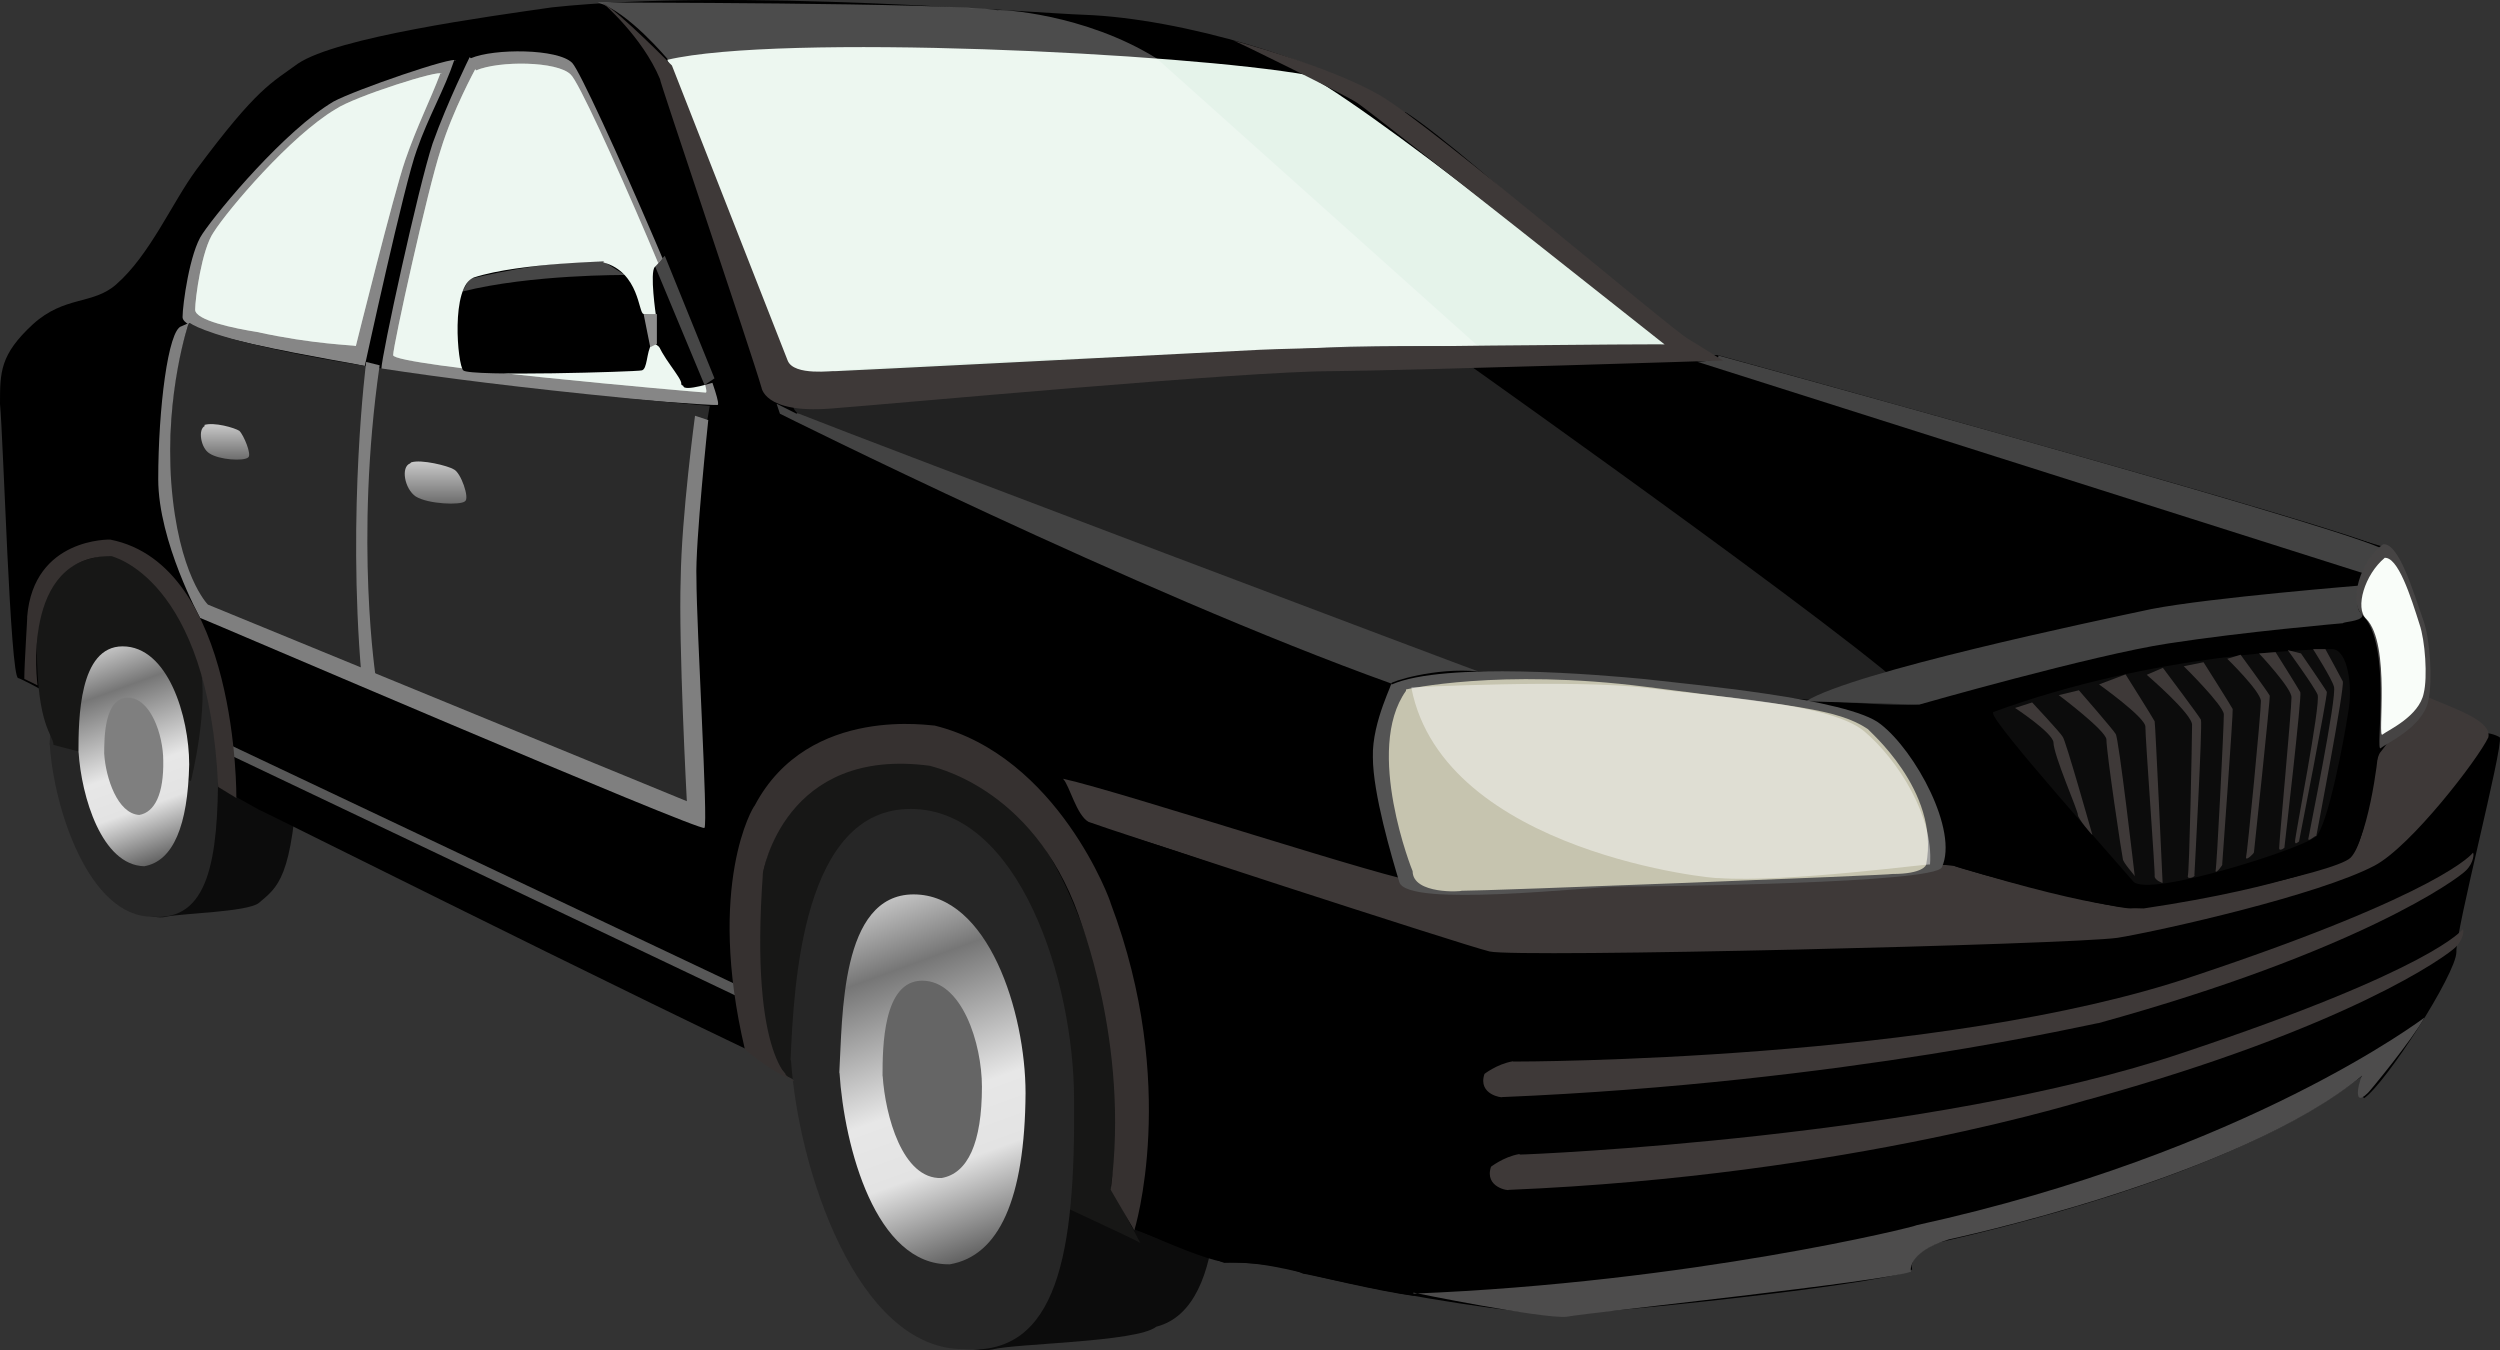 <?xml version="1.0" encoding="utf-8"?>
<!-- Generator: Adobe Illustrator 16.0.0, SVG Export Plug-In . SVG Version: 6.00 Build 0)  -->
<!DOCTYPE svg PUBLIC "-//W3C//DTD SVG 1.1//EN" "http://www.w3.org/Graphics/SVG/1.1/DTD/svg11.dtd">
<svg preserveAspectRatio="none"   version="1.1" id="图层_1" xmlns="http://www.w3.org/2000/svg" xmlns:xlink="http://www.w3.org/1999/xlink" x="0px" y="0px"
	 width="565.858px" height="305.618px" viewBox="0 262.409 565.858 305.618" enable-background="new 0 262.409 565.858 305.618"
	 xml:space="preserve">
<rect x="0" y="262.409" width="565.858" height="305.618" fill="#333333" stroke="none"/>
<g id="surface426">
	<path fill="#0C0C0C" d="M206.375,562.734c6,2.25,13.574,6.168,18.258,5.117c4.992-1.367,32.781-1.637,37.074-5.145
		c17.418-4.473,13.453-40.566,13.453-52.125c0.215-11.598-46.316-63.754-47.879-65.328c-1.406-1.77-34.406-4.02-34.406-4.02
		L206.375,562.734z"/>
	<path fill="#0C0C0C" d="M26.813,466.921c3,1.5,7.844,3.617,10.633,3.02c2.867-0.77,18.574-1.07,21.129-3.148
		c4.238-3.621,7.727-5.348,8.934-30.922c1.305-24.449-16.754-44.348-17.684-45.355c-1.262-0.844-31.262,4.133-31.262,4.133
		L26.813,466.921z"/>
	<path d="M318,287.937c-18-12-50.929-21.375-72.523-22.179c-10.727-0.32-78.984-6.125-120.574-1.68
		c-14.652,2.109-48.566,6.738-57.484,12.738c-5.918,4.371-9.043,5.246-22.977,24.003c-5.441,7.367-10.492,19.301-18.156,25.977
		c-5.285,4.641-11.617,2.484-18.828,8.996C0,342.687,0,346.625,0,353.863c0.75,7.574,2.309,61.824,4.109,62.023
		C6,416.187,58.527,445.64,58.527,445.64c-0.027-0.203,129.086,64.492,131.703,63.723c2.52-0.926,77.039,38.719,87.438,38.719
		c10.332,0.105,15.992,2.422,27.992,4.84c12.34,2.766,38.266,7.016,47.988,7.016c19.852-1.25,76.379-7.418,79.176-10.242
		c-0.074-0.008-1.27-3.082,6-6.051c81.676-18.707,96.57-40.531,96.273-37.406c-0.348,2.949-1.699,3.125,0,4.738
		c4.902-3.289,20.891-28.23,20.891-33.07c-0.238-4.719,10.59-46.188,9.832-48.602c-4.07-2.617-17.965-0.605-17.578-4.84
		c0.758-4.527-8.223-38.137-8.223-38.137c-0.02-0.141-155.18-44.746-156.781-43.941c-1.488,1.051-49.707-44.77-65.18-54.648
		L318,287.937z"/>
	<path fill="#E5F3EA" d="M151.047,275.949c25.5-6,117.211-1.523,144.917,3.449c19.332,10.8,82.609,62.183,82.609,62.183
		c-0.277,0.367-59.98-1.922-83.207-0.246c-23.57,1.363-97.628,9.32-102.054,9.32c-4.766,0.293-11.164,2.391-15.586-4.234
		c-2.68-3.723-26.68-71.558-26.68-70.371V275.949z"/>
	<path fill="#575757" d="M29.039,422.335l1.5-1.5l141,66.75l-2.25,1.5L29.039,422.335z"/>
	<path d="M186.391,354.019c-4.5,0.75-8.613-0.832-5.918,1.891c2.918,2.609,59.031,25.578,78.215,31.023
		c19.203,5.336,74.757,28.059,75.957,27.457c0.996-0.371,94.988,9.184,99.188,7.371c4.559-1.742,39.418-11.313,56.207-13.73
		c16.602-2.262,36.914-3.363,40.281-4.563c1.07-0.699,3.539-0.773,6.539-3.801c3.531-2.898,1.82-6.684,1.82-6.684
		c0.211,0.035,3-3.629,0-6.656c-2.789-3.059-149.887-43.559-149.887-43.559c0.098,0-64.754,0-92.332,1.816
		c-27.57,1.934-109.718,10.285-109.718,9.074L186.391,354.019z"/>
	<path fill="#3E3938" d="M240.668,438.679c13.5,3,75.554,23.422,80.953,23.422c5.297-0.172,117.508-4.969,120.508-3.758
		c3.289,1.336,35.371,9.68,40.168,9.68c5.121-0.094,46.141-7.84,49.762-11.496c4.109-4.348,4.754-21.883,6.836-23.984
		c1.773-2.113,6.578-9.516,6.578-9.516c-0.305-0.098-0.66-6.742,2.055-4.008c2.891,2.41,16.781,5.566,15.688,10.285
		c-2.297,4.875-17.465,24.652-25.758,29.039c-12.539,6.586-47.367,14.52-58.156,16.332c-10.633,1.504-135.82,4.563-142.156,3.09
		c-6.477-1.586-87.765-28.121-90.761-29.332c-2.715-1.504-4.293-8.168-5.715-9.68V438.679z"/>
	<path fill="#868686" d="M106.574,275.59c5.25-2.25,19.719-2.199,22.941,1.055c3.309,3.445,35.457,77.429,32.879,77.429
		c-2.57,0.266-76.07-5.582-76.07-8.184c0-2.801,8.379-41.273,11.602-51.031c3.398-9.52,8.383-19.515,8.383-19.515L106.574,275.59z"
		/>
	<path fill="#868686" d="M102.82,276.016c-2.25,6.75-5.809,12.695-8.48,20.347c-2.77,7.402-11.793,48.953-11.793,48.953
		c0.023-0.301-11.609-1.988-25.359-5.023c-5.367-1.277-15.867-3.504-15.867-6.109c0-2.668,1.602-14.719,4.512-18.863
		c3.738-5.555,18.695-23.418,29.656-29.926c4.832-2.628,27.684-10.5,27.684-9.281L102.82,276.016z"/>
	<path fill="#E5F3EA" d="M107.738,278.352c5.25-2.25,18.426-2.105,21.422,0.918c3.328,2.832,32.977,71.996,30.578,71.996
		c-2.5-0.164-70.75-6.051-70.75-8.473c0-2.191,7.797-37.508,10.793-46.582c2.707-8.859,7.797-18.148,7.797-18.148L107.738,278.352z"
		/>
	<path fill="#E5F3EA" d="M99.672,279.016c-2.25,6-5.285,11.894-7.938,19.609c-2.563,7.391-11.191,42.102-11.191,42.102
		c-0.371-0.211-9.594-0.355-22.383-3.18c-4.988-0.781-13.988-2.621-13.988-5.043c0-2.488,1.488-13.688,4.195-17.543
		c3.305-5.195,17.387-21.781,27.578-27.828c4.227-2.867,23.996-9.152,23.996-8.019L99.672,279.016z"/>
	<path fill="#3E3938" d="M342.503,502.687c2.25,0,97.023-0.066,153.883-19.301c56.867-18.949,63.332-27.949,63.332-27.949
		c0.285,0,0.27,2.16-1.516,3.961c-1.949,2.039-24.566,18.391-83.211,34.586c0.262-0.297-57.012,13.496-135.027,16.742
		c0.289,0.211-5.582-0.449-3.961-5.246c-0.25,0.207,2.672-2.219,6.438-2.859L342.503,502.687z"/>
	<path fill="#3E3938" d="M343.972,523.738c2.25,0,93.258-3.816,150.121-23.047c56.879-18.953,63.332-27.953,63.332-27.953
		c0.297,0,0.266,2.16-1.516,3.961c-1.938,2.039-24.566,18.395-83.215,34.586c0.277-0.297-53.23,17.188-131.242,20.445
		c0.27,0.258-5.582-0.461-3.965-5.258c-0.266,0.266,2.676-2.219,6.441-2.859L343.972,523.738z"/>
	<path fill="#2A2A2A" d="M43.016,335.527c0,0,11.004,9.363,117.629,18.758c0.121-0.008-8.652,42.234-3.203,90.984
		c0.324-0.242-101.219-39.027-108.18-42.801c-0.246-0.191-4.555-0.402-9.23-14.48c-0.016,0.039-4.949-29.738,2.691-52.461H43.016z"
		/>
	
		<linearGradient id="SVGID_1_" gradientUnits="userSpaceOnUse" x1="209.568" y1="201.592" x2="209.568" y2="190.867" gradientTransform="matrix(0.75 0 0 -0.75 -106.245 509.594)">
		<stop  offset="0" style="stop-color:#C9C9C9"/>
		<stop  offset="1" style="stop-color:#6D6D6D"/>
	</linearGradient>
	<path fill="url(#SVGID_1_)" d="M46.176,358.617c2.25-0.75,6.977,0.637,7.988,1.305c1.012,0.945,2.863,5.457,2.02,6.012
		c-1.008,0.934-6.57,0.559-8.758-0.891c-2-1.176-2.695-5.566-1.012-6.234L46.176,358.617z"/>
	<path fill="#7F7F7F" d="M82.883,344.335c0,0-4.297,33.367-1.078,70.898l3.328,1.102c0,0-4.965-31.188,0.793-71.238L82.883,344.335z
		"/>
	
		<linearGradient id="SVGID_2_" gradientUnits="userSpaceOnUse" x1="211.596" y1="201.573" x2="211.596" y2="188.859" gradientTransform="matrix(0.75 0 0 -0.75 -60.111 518.043)">
		<stop  offset="0" style="stop-color:#C9C9C9"/>
		<stop  offset="1" style="stop-color:#6D6D6D"/>
	</linearGradient>
	<path fill="url(#SVGID_2_)" d="M93.059,367.066c2.25-0.75,8.344,0.77,9.629,1.57c1.621,0.68,3.648,6.555,2.574,7.223
		c-0.953,0.957-8.367,0.668-11.156-1.07c-2.547-1.723-3.434-6.688-1.285-7.488L93.059,367.066z"/>
	<path fill="#7F7F7F" d="M41.066,336.261c-3,0.75-5.25,18.605-5.25,34.613c0,14.137,9.484,31.395,9.484,31.395
		c0.266-0.008,113.547,48.637,114.148,47.527c0.867-1.035-1.813-45.328-1.813-56.523c-0.32-7.512,2.676-35.777,2.676-35.777
		l-2.996-0.984c0,0-3.051,22.566-3.246,36.961c-0.504,14.789,1.391,50.281,1.391,50.281L47.066,399.261c0,0-6.719-6.609-8.305-27.59
		c-1.445-20.41,3.961-36.16,3.961-36.16L41.066,336.261z"/>
	<path fill="#434343" d="M388.644,342.789c0,0,134.418,36.797,150.039,43.578c-0.039-0.078-2.621,3.66-3.41,5.906l-151.129-47.984
		c0,0,5.699-0.199,4.688-1.5H388.644z"/>
	<path d="M433.496,422.128c0,0,35.078-10.738,56.539-14.098c21.461-3.152,40.281-4.563,40.281-4.563
		c-0.07-0.09,3.27-0.402,4.324-1.59c0.105,0,6.18,1.156,3.602,30.691c0.254,0.059-2.375,22.078-7.133,24.32
		c-0.113-0.262-12.281,6.156-45.965,11.152c0.102-0.164-7.578,1.191-43.02-9.699l-2.629-0.215c0,0,3.25-5.68-4.281-19.676
		c-0.219,0.176-6.34-12.594-14.063-14.594l-11.656-2.48c0,0,23.641,1.082,24.332,0.383L433.496,422.128z"/>
	<path fill="#0C0C0C" d="M451.117,423.589c36.75-13.5,73.145-14.25,76.742-14.25c3.508,0,4.797,8.469,3.598,14.52
		c-0.84,5.73-4.496,25.105-7.195,27.828c-2.645,2.652-37.77,13.918-41.367,10.285c-3.277-3.883-31.777-35.691-31.777-38.113V423.589
		z"/>
	<path d="M244.832,449.25c0,0,26.223,51.98,11.98,91.465l20.27,7.535c0,0,11.062-0.535,17.996,2.496
		c0.004-0.246,17.816,4.184,25.027,4.965c-0.273,0.039,2.957-78.223-1.996-81.719C318.332,474,254.43,449.359,244.832,449.25z"/>
	<path fill="#FEFEFE" fill-opacity="0.137" d="M186.391,354.019c-4.5,0.75-8.617-0.832-5.918,1.891
		c2.918,2.609,59.027,25.578,78.215,31.023c19.203,5.336,74.753,28.059,75.953,27.457c1-0.371,94.992,9.184,99.473,7.371
		c4.277-1.742-103.309-77.973-103.309-77.973c0.336-0.27-6.766-1.02-34.348,0.797c-27.566,1.934-109.714,10.285-109.714,9.074
		L186.391,354.019z"/>
	<path fill="#434343" d="M408.894,421.144l25.5,0.75c0,0,39.258-11.23,56.297-13.828c17.203-2.672,39.629-4.598,39.629-4.598
		c0.074-0.324,3.891-0.383,4.371-1.59c0.203-0.984-2.461-0.609,0-6.984c0.203,0-34.488,2.777-47.762,5.375
		c-13.535,2.875-67.309,14.195-78.035,20.793V421.144z"/>
	<path fill="#464444" d="M539.382,385.625c-5.25,3.75-7.762,13.086-4.754,15.895c7.004,6.605,2.824,31.754,4.262,30.215
		c1.242-1.109,9.594-4.754,10.766-10.801c0.977-4.559,0.375-13.793-1.109-18.016c-2.414-6.793-5.664-18.008-9.313-17.293H539.382z"
		/>
	<path fill="#F9FDF9" d="M539.742,388.695c-4.5,3.75-6.777,11.34-4.168,13.777c5.668,5.723,2.445,27.52,3.695,26.188
		c1.223-0.965,8.313-4.121,9.328-9.363c0.895-3.602,0.324-11.953-0.961-15.613c-1.895-5.988-4.91-15.609-8.07-14.988H539.742z"/>
	<path fill="#262626" d="M11.203,430.957c0.75-10.5,1.707-33.75,16.152-33.75c14.598,0,21.977,23.113,21.996,39.043
		c0.102,20.957-2.188,34.668-14.875,33.652c-14.273,0.055-22.266-24.285-23.215-38.965L11.203,430.957z"/>
	<path fill="#171716" d="M12.102,431.019c0-2.25-3.75-4.207-3.75-21.754c0-17.246,8.633-19.664,13.867-20.84
		c10.133-2.406,20.668,14.625,23.066,24.305c2.066,10.039-2.063,26.426-2.063,26.426L12.102,431.019z"/>
	
		<linearGradient id="SVGID_3_" gradientUnits="userSpaceOnUse" x1="206.527" y1="202.871" x2="231.765" y2="133.53" gradientTransform="matrix(0.75 0 0 -0.75 -133.908 559.686)">
		<stop  offset="0" style="stop-color:#454545"/>
		<stop  offset="0" style="stop-color:#DADADA"/>
		<stop  offset="0.22" style="stop-color:#767676"/>
		<stop  offset="0.55" style="stop-color:#E7E7E7"/>
		<stop  offset="0.71" style="stop-color:#E3E3E3"/>
		<stop  offset="1" style="stop-color:#404040"/>
		<stop  offset="1" style="stop-color:#D8D8D8"/>
	</linearGradient>
	<path fill="url(#SVGID_3_)" d="M17.762,432.707c0-7.5,0.109-24,10-24c10.25,0,15.051,15.828,15.063,26.734
		c-0.313,13.766-3.574,21.895-10.188,23.039c-9.625-0.273-14.199-15.766-14.852-25.816L17.762,432.707z"/>
	<path fill="#7F7F7F" d="M23.582,433.066c0-3.75,0.059-12.75,5.336-12.75c5.164,0,8.027,8.445,8.035,14.266
		c0.129,7.484-1.906,11.68-5.434,12.289c-4.938-0.305-7.578-8.41-7.926-13.773L23.582,433.066z"/>
	<path fill="#363130" d="M8.5,417.539c0,0-4.016-29.465,16.688-29.25c-0.188,0,22.094,4.582,24.195,52.246l4.117,2.504
		c0,0,0.516-52.766-28.559-58.5c0.059,0-17.336-0.516-18.793,17.48c0.102-0.23-0.648,10.547-0.648,14.043L8.5,417.539z"/>
	<path fill="#171716" d="M177.75,505.386c-2.25-2.25-3.922-4.625-5.211-12.438c-1.539-7.063-2.902-20.273,0.148-33.016
		c2.063-10.047,8.449-19.359,19.855-23.195c9.207-3.352,21.223-2.602,30.543,3.91c10.914,7.738,16.895,17.219,22.973,34.289
		c6.691,17.699,7.746,31.25,7.43,39.395c0.012,4.555-2.082,16.512-2.082,16.512c-0.156,0.043,7.191,13.863,6.707,12.895
		c-0.863-0.852-82.453-38.07-80.371-38.07L177.75,505.386z"/>
	<path fill="#262626" d="M178.934,502.507c0.75-18,2.875-57,27.172-57c24.578,0,36.969,38.879,37,65.672
		c0.328,34.828-3.676,58.32-25.023,56.609c-24.148-0.031-37.457-40.848-39.051-65.539L178.934,502.507z"/>
	
		<linearGradient id="SVGID_4_" gradientUnits="userSpaceOnUse" x1="209.255" y1="203.862" x2="251.711" y2="87.215" gradientTransform="matrix(0.75 0 0 -0.75 38.296 615.828)">
		<stop  offset="0" style="stop-color:#454545"/>
		<stop  offset="0" style="stop-color:#DADADA"/>
		<stop  offset="0.22" style="stop-color:#767676"/>
		<stop  offset="0.55" style="stop-color:#E7E7E7"/>
		<stop  offset="0.71" style="stop-color:#E3E3E3"/>
		<stop  offset="1" style="stop-color:#404040"/>
		<stop  offset="1" style="stop-color:#D8D8D8"/>
	</linearGradient>
	<path fill="url(#SVGID_4_)" d="M189.965,505.351c0.75-12.75,0.184-40.5,16.824-40.5c16.926,0,25.316,26.625,25.34,44.973
		c-0.164,24.027-6.016,36.824-17.137,38.754c-16.777,0.273-23.891-26.52-24.984-43.43L189.965,505.351z"/>
	<path fill="#656565" d="M199.754,506.128c0-6.75,0.102-21.75,8.98-21.75c9.02,0,13.504,14.203,13.52,23.996
		c0,12.754-3.211,19.648-9.145,20.676c-8.855,0.328-12.746-14.148-13.328-23.172L199.754,506.128z"/>
	<path fill="#363130" d="M179.492,507.148c0,0-9.965-3.918-6.801-47.215c0.051-0.035,4.762-28.676,37.875-24.18
		c-0.324,0.145,23.031,4.125,33.617,33.926c-0.191-0.031,11.652,28.68,7.219,62.039l5.34,9.18c0,0,10.238-32.793-5.34-74.027
		c0.09-0.223-11.887-33.34-39.922-40.254c0.262,0.281-28.406-5.105-40.664,18.137c-0.324,0.145-10.996,17.891-2.23,55.102
		c-0.344-0.207,5.945,5.25,11.145,7.125L179.492,507.148z"/>
	<path fill="#FFFFFF" fill-opacity="0.31" d="M107.738,278.352c5.25-2.25,18.426-2.105,21.422,0.918
		c3.328,2.832,32.977,71.996,30.578,71.996c-2.5-0.164-70.75-6.051-70.75-8.473c0-2.191,7.797-37.508,10.793-46.582
		c2.707-8.859,7.797-18.148,7.797-18.148L107.738,278.352z"/>
	<path fill="#FFFFFF" fill-opacity="0.31" d="M99.672,279.016c-2.25,6-5.285,11.894-7.938,19.609
		c-2.563,7.391-11.191,42.102-11.191,42.102c-0.371-0.211-9.594-0.355-22.383-3.18c-4.988-0.781-13.988-2.621-13.988-5.043
		c0-2.488,1.488-13.688,4.195-17.543c3.305-5.195,17.387-21.781,27.578-27.828c4.227-2.867,23.996-9.152,23.996-8.019
		L99.672,279.016z"/>
	<path fill="#4D4C4C" d="M319.921,554.984c0,0,29.211,5.977,34.656,5.461c5.094-0.961,72.32-7.98,78.047-10.23
		c-0.203,0.27-1.27-4.25,8.402-7.25c-0.355,0.02,65.602-13.742,93.758-37.203c-0.363-0.277-2.848,8.051,1.16,4.027
		c-0.023,0.195,10.074-12.055,12.816-17.055c-0.09,0-39.891,30.488-114.93,46.984c0.09,0.266-51.234,12.992-113.91,15.492V554.984z"
		/>
	<path d="M136.559,321.8c8.25,2.25,7.922,11.664,9.121,11.664c1.379,0.336,2.98,0.223,2.98,0.223c-0.102,0.113-1.199-9.688,0-10.898
		c1.398-0.988,1.777-2.527,1.777-2.527l11.621,28.539c0,0-7.398,2.441-7.398,0.93c-0.102-1.68-5.699-10.898-7.199-9.383
		c-1.152,1.703-0.902,5.75-2.25,5.902c-1.152,0.301-38.918,1.438-40.344,0c-1.309-1.199-2.934-19.137,2.402-21.039
		c10.539-3.41,31.793-3.633,29.391-3.633L136.559,321.8z"/>
	<path d="M148.469,333.835c0,0-1.445-9.801-0.25-11.008c1-0.992,2.215-2.531,2.215-2.531l10.785,27.789c0,0-7.02,2.715-7.02,1.203
		c0.27-1.203-4.906-6.68-5.348-9.598c-0.383-2.105-0.633-5.977-0.633-5.977L148.469,333.835z"/>
	<path fill="#FFFFFF" fill-opacity="0.275" d="M106.957,325.406c0,0,15.938-4.109,29.711-3.789l4.789,3.039
		c0,0-21.266-0.164-36.789,3.738c0.039,0.012,1.738-3.445,2.18-3.297L106.957,325.406z"/>
	<path fill="#8D8D8D" d="M145.68,333.492l1.5,7.5l1.5-0.75v-6.75H145.68z"/>
	<path fill="#FFFFFF" fill-opacity="0.275" d="M150.469,320.3l11.25,27.75l-2.25,1.5l-11.25-27L150.469,320.3z"/>
	<path fill="#545454" d="M315.003,417.339c12-5.25,47.301-2.184,57.371-1.215c10.129,1.215,46.047,4.355,53.242,10.164
		c7.887,6.051,17.746,24.199,13.906,32.426c-1.52,3.625-64.27,4.355-72.422,4.355c-7.848,0.02-48.445,4.84-50.363-0.969
		c-1.734-5.762-5.996-20.086-5.996-28.313c-0.238-8.199,5.035-17.664,4.078-16.699L315.003,417.339z"/>
	<path fill="#434343" d="M180.281,356.05l-4.5-2.25l0.75,2.25c0,0,80.723,40.379,138.328,61.055
		c-0.328-0.305,9.871-3.715,19.781-2.715c0.141,0.16-137.574-51.855-154.167-58.48L180.281,356.05z"/>
	<path fill="#3E3938" d="M526.339,409.339c0,0,3.523,6.453,3.922,7.262c0.578,0.988-5.992,35.086-5.992,35.086
		c-0.18-0.348-1.801,1.414-1.801,0.605c0.121-0.953,6.594-32.465,5.797-34.48c-0.426-1.723-4.719-8.473-4.719-8.473H526.339z"/>
	<path fill="#3E3938" d="M520.812,410.308c0,0,5.449,7.906,5.852,8.711c0.148,1.039-6.297,33.852-6.297,33.852
		c-0.305,0.188-0.898,0.836-0.898,0c-0.156-0.563,5.895-31.23,5.098-33.246c-0.754-1.816-6.754-10.066-6.754-10.066L520.812,410.308
		z"/>
	<path fill="#3E3938" d="M515.058,410.015c0,0,5.203,8.266,5.605,9.074c0.395,0.676-3.59,35.02-3.59,35.02
		c0.234,0.156-1.199,1.109-1.199,0.305c-0.066-0.898,2.789-31.156,2.789-34.117c0.145-2.031-7.344-9.988-7.344-9.988
		L515.058,410.015z"/>
	<path fill="#3E3938" d="M481.105,415.05c0,0,6.188,9.816,6.586,10.625c0.164,0.625,1.801,36.563,1.801,36.563
		c-0.137,0.063-1.801-0.668-1.801-1.477c0.164-0.711-2.098-30.918-2.098-33.879c0.012-2.082-10.488-9.559-10.488-9.559
		L481.105,415.05z"/>
	<path fill="#3E3938" d="M489.558,413.57c0,0,8.203,10.926,8.602,11.734c0.398,1.016-1.473,35.156-1.473,35.156
		c0.371,0.359-1.5,1.109-1.5,0.309c0.371-0.699,0.973-31.297,0.973-34.254c0.148-2.445-10.266-11.367-10.266-11.367L489.558,413.57z
		"/>
	<path fill="#3E3938" d="M498.757,412.3c0,0,6.191,9.777,6.594,10.586c0.156,0.664-2.371,35.156-2.371,35.156
		c0.277,0.008-1.5,2.316-1.5,1.5c0.277-0.742,1.871-32.488,1.871-35.449c-0.094-2.043-9.066-10.883-9.066-10.883L498.757,412.3z"/>
	<path fill="#3E3938" d="M507.144,410.605c0,0,6.195,8.449,6.594,9.258c0.156,0.492-3.57,35.457-3.57,35.457
		c-0.023,0.285-1.797,2.016-1.797,1.203c0.273-0.918,3.371-32.492,3.371-35.449c-0.098-2.219-7.625-9.555-7.625-9.555
		L507.144,410.605z"/>
	<path fill="#3E3938" d="M470.542,418.648c0,0,7.93,9.094,8.328,9.898c0.672,0.602,4.32,32.211,4.32,32.211
		c0.102-0.109-2.699-3.121-2.699-3.926c-0.199-0.684-3.719-24.113-3.719-27.074c-0.23-2.109-10.789-10.012-10.789-10.012
		L470.542,418.648z"/>
	<path fill="#3E3938" d="M459.964,421.402c0,0,6.52,6.973,6.918,7.777c0.582,0.473,6.719,22.207,6.719,22.207
		c-0.137,0.016-3.297-3.73-3.297-4.539c0.16-0.695-5.52-13.496-5.52-16.457c-0.32-2.238-8.695-7.742-8.695-7.742L459.964,421.402z"
		/>
	<path fill="#FFFFFF" fill-opacity="0.298" d="M135.313,262.984c0,0,79.289,0,90.508,1.734c0.242-0.234,19.621,0.691,36.066,10.973
		l72.925,65.292c0,0-128.187,2.445-153.945,6.227c0.195-0.227-1.656-0.117-3.98-5.137l-25.824-66.339
		C151.063,275.734,142.102,264.969,135.313,262.984z"/>
	<path fill="#3E3938" d="M172.336,349.984c0,0,0.406,6.063,15.582,4.91c15.168-1.16,93.863-8.469,113.316-8.469
		c19.602-0.191,88.793-2.422,88.793-2.422c-0.191-0.02-4.438-2.805-7.855-4.84c-3.586-1.93-57.859-48.172-69.836-55.188
		c-11.75-6.742-33.242-12.41-33.242-12.41c-0.258-0.332,25.199,12.188,28.132,14.144c3.109,2.023,69.547,54.664,69.547,54.664
		c0.313-0.141-74.379,0.406-91.73,1.211c-17.457,0.898-95.015,4.84-96.105,4.84c-0.102-0.191-9.27,1.207-10.66-2.422l-26.191-66.769
		c0,0-11.781-11.988-15.75-14.25c0,0,9.051,7.707,13.043,17.301c-0.293-0.051,20.859,62.382,22.953,69.769L172.336,349.984z"/>
	<path fill="#FEFBDC" fill-opacity="0.667" d="M318.242,418.46c0,0,21.168-4.824,54.305-0.594
		c33.445,4.344,43.328,4.93,50.281,9.598c-0.336-0.004,16.418,13.766,13.141,30.629c0.023,0.117-0.668,2.133-7.637,2.133
		c0.16,0.234-90.879,3.805-97.559,3.805c0.219,0.18-11.031,0.883-11.031-4.434c0,0.113-11.035-27.461-1.508-40.816L318.242,418.46z"
		/>
	<path fill="#FFFFFF" fill-opacity="0.447" d="M319.46,418c0,0,36.887-1.902,53.352,0.137c16.398,2.113,41.566,3.461,49.133,9.793
		c7.766,6.57,15.734,19.355,14.902,30.164c0.363-0.344-32.324,4.164-47.93,3.055c0.293,0.352-62.086-5.559-69.457-43.012V418z"/>
</g>
</svg>
